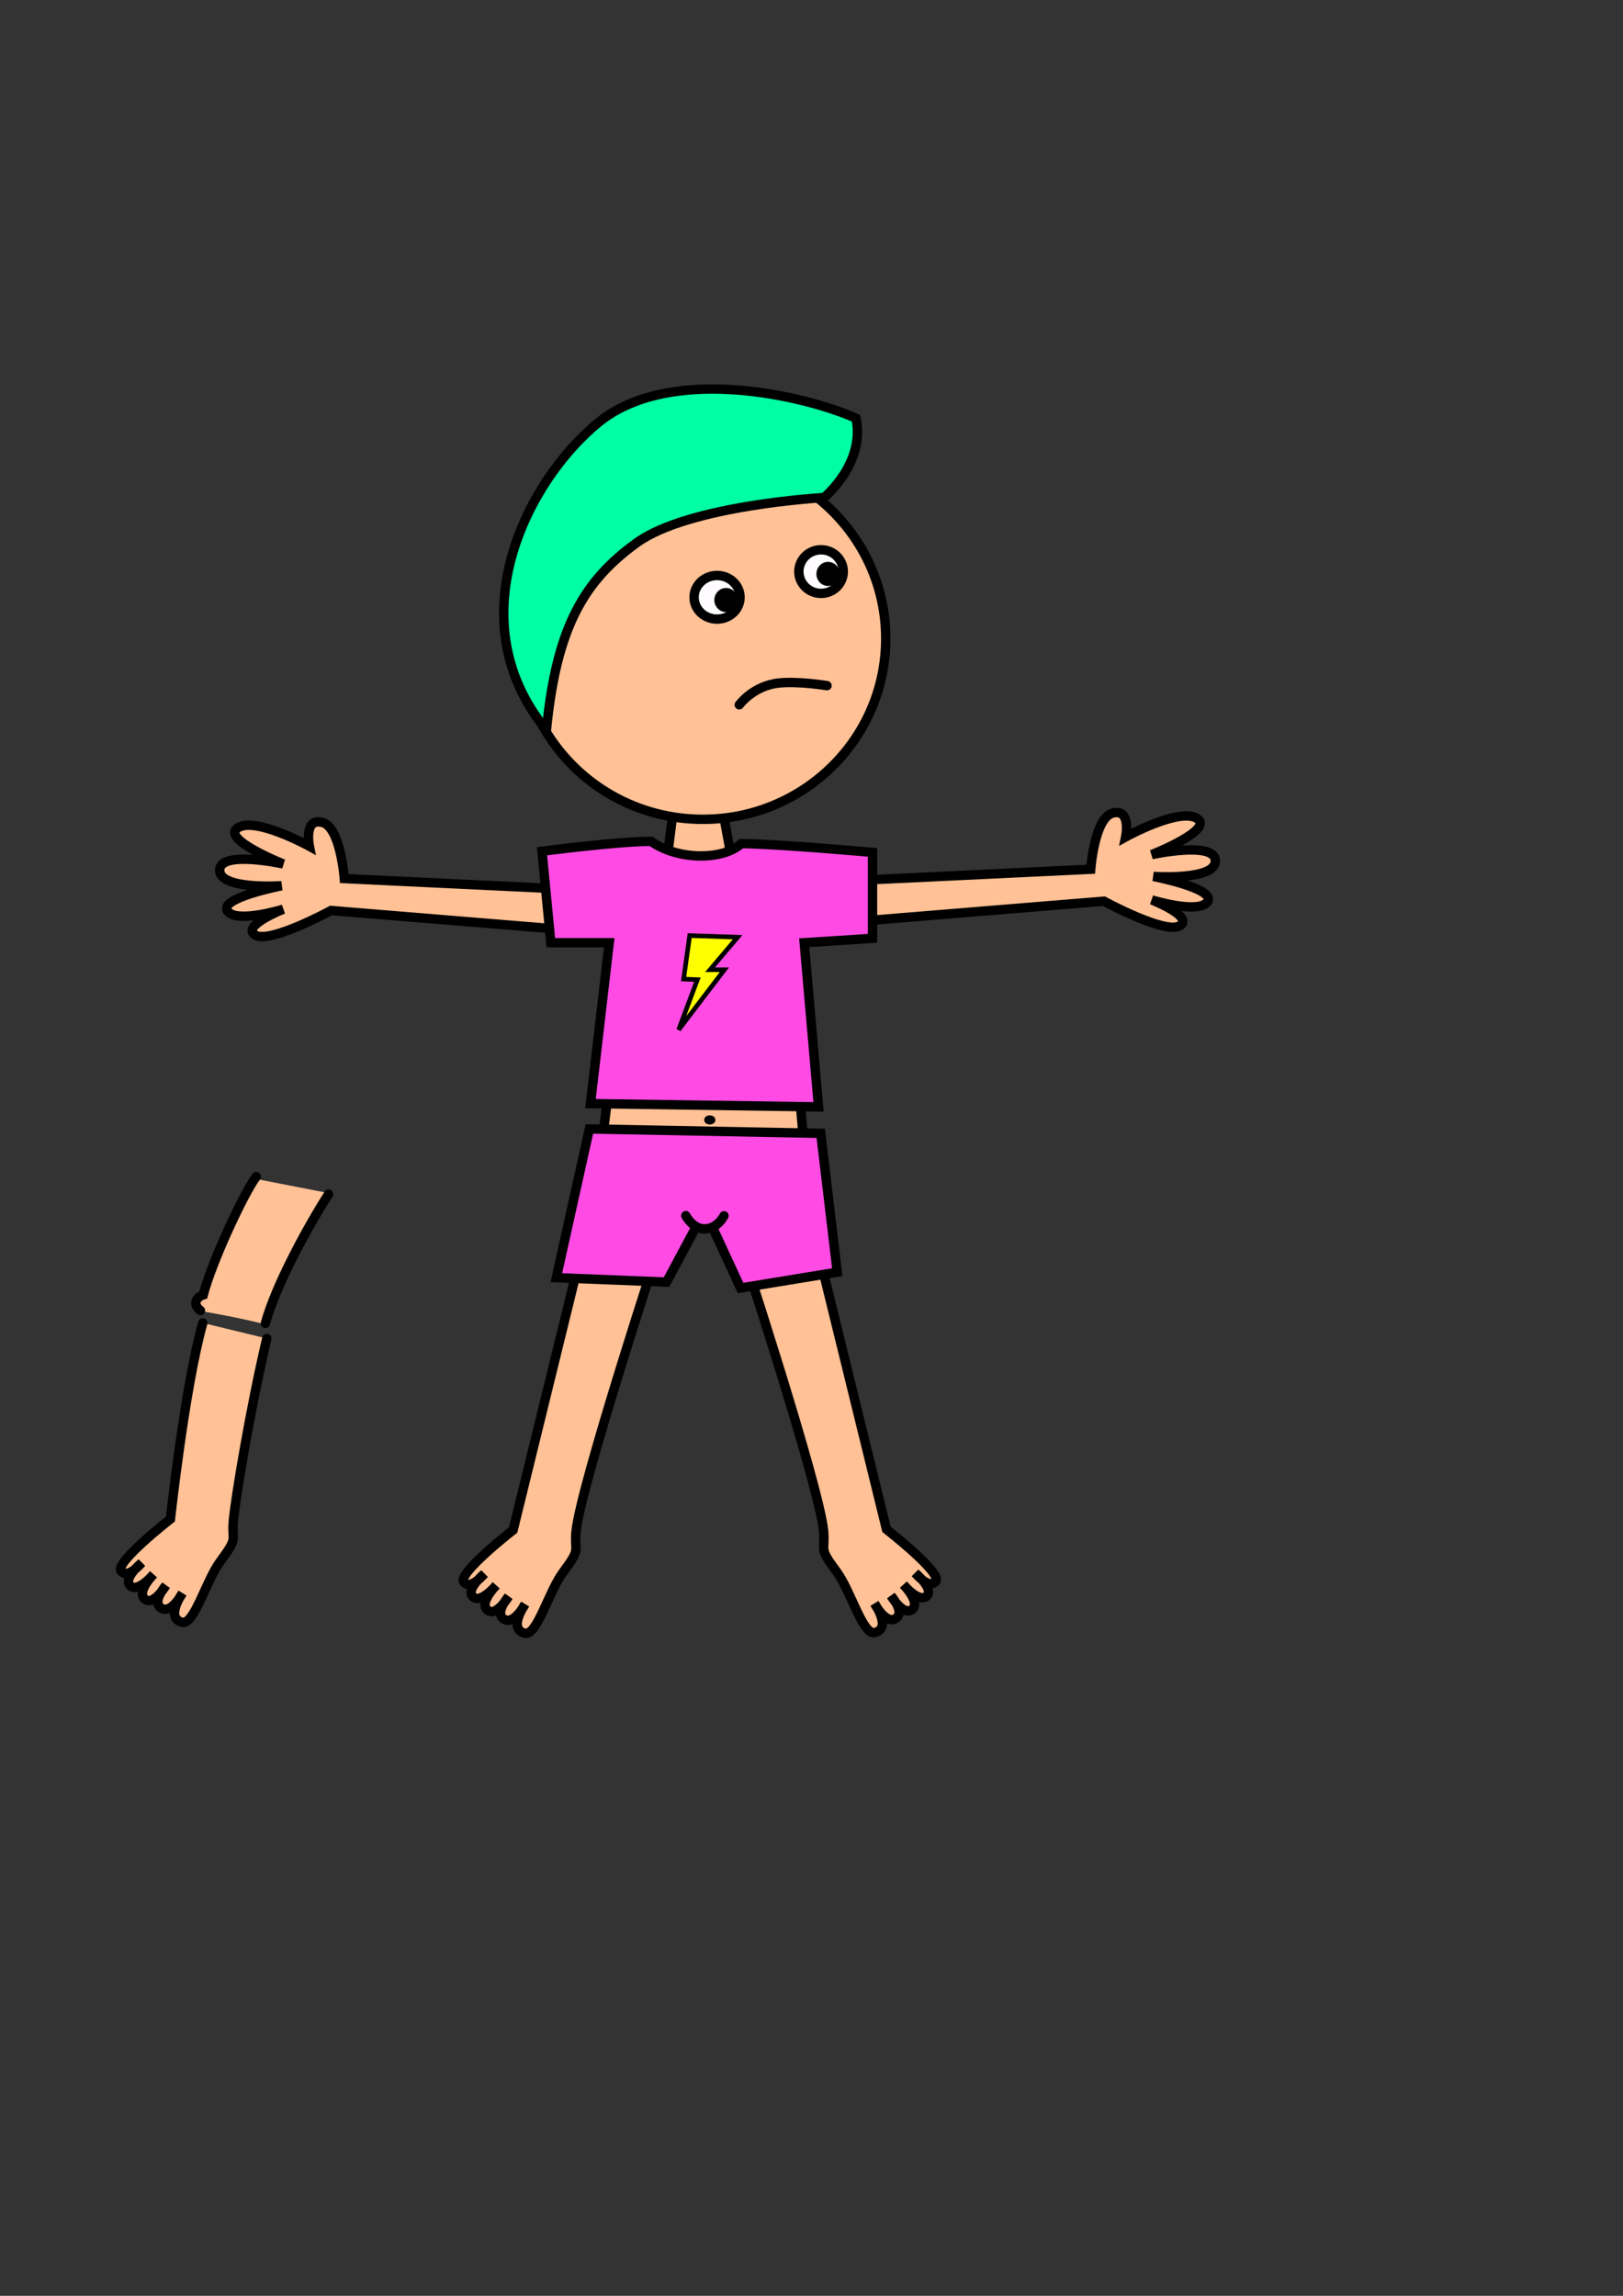 <?xml version="1.0" encoding="UTF-8" standalone="no"?>
<!-- Created with Inkscape (http://www.inkscape.org/) -->

<svg
   xmlns:dc="http://purl.org/dc/elements/1.1/"
   xmlns:cc="http://creativecommons.org/ns#"
   xmlns:rdf="http://www.w3.org/1999/02/22-rdf-syntax-ns#"
   xmlns:svg="http://www.w3.org/2000/svg"
   xmlns="http://www.w3.org/2000/svg"
   xmlns:sodipodi="http://sodipodi.sourceforge.net/DTD/sodipodi-0.dtd"
   xmlns:inkscape="http://www.inkscape.org/namespaces/inkscape"
   width="210mm"
   height="297mm"
   viewBox="0 0 744.094 1052.362"
   id="svg2"
   version="1.1"
   inkscape:version="0.91 r13725"
   sodipodi:docname="surfer.svg"
   inkscape:export-filename="C:\Users\joers\Documents\git\src\github.com\astropuffin\surfwars\Assets\art\surfer.png"
   inkscape:export-xdpi="452.31"
   inkscape:export-ydpi="452.31">
  <rect x="0" y="0" width="744.094" height="1052.362" fill="#333333" stroke="none"/>
  <defs
     id="defs4" />
  <sodipodi:namedview
     id="base"
     pagecolor="#ffffff"
     bordercolor="#666666"
     borderopacity="1.0"
     inkscape:pageopacity="0.0"
     inkscape:pageshadow="2"
     inkscape:zoom="0.7"
     inkscape:cx="214.46678"
     inkscape:cy="527.01299"
     inkscape:document-units="px"
     inkscape:current-layer="layer1"
     showgrid="false"
     inkscape:window-width="1280"
     inkscape:window-height="737"
     inkscape:window-x="-8"
     inkscape:window-y="-8"
     inkscape:window-maximized="1" />
  <g
     inkscape:label="Layer 1"
     inkscape:groupmode="layer"
     id="layer1">
    <path
       style="fill:#ffc195;fill-opacity:1;fill-rule:evenodd;stroke:#000000;stroke-width:4.3;stroke-linecap:butt;stroke-linejoin:miter;stroke-miterlimit:5;stroke-dasharray:none;stroke-opacity:1"
       d="m 372.469,562.716 33.959,138.302 c 0,0 25.742,20.065 22.614,23.868 -3.128,3.803 -9.384,-3.752 -9.384,-3.752 0,0 8.742,7.171 5.193,10.479 -3.549,3.308 -10.617,-5.179 -10.617,-5.179 0,0 7.945,8.027 3.948,11.299 -3.997,3.272 -9.646,-6.21 -9.646,-6.21 0,0 6.644,7.609 2.064,10.387 -4.58,2.778 -9.618,-6.826 -9.618,-6.826 0,0 7.98,11.329 0.063,13.274 -5.441,1.337 -10.957,-19.129 -17.449,-27.888 -8.579,-11.573 -5.108,-8.84 -6.004,-18.655 -1.881,-20.598 -39.288,-134.494 -39.288,-134.494"
       id="path4192-7-1"
       inkscape:connector-curvature="0"
       sodipodi:nodetypes="cczczczczcsssc" />
    <path
       style="fill:#ffc195;fill-opacity:1;fill-rule:evenodd;stroke:#000000;stroke-width:4.3;stroke-linecap:butt;stroke-linejoin:miter;stroke-miterlimit:5;stroke-dasharray:none;stroke-opacity:1"
       d="m 269.211,563.031 -33.959,138.302 c 0,0 -25.742,20.065 -22.614,23.868 3.128,3.803 9.384,-3.752 9.384,-3.752 0,0 -8.742,7.171 -5.193,10.479 3.549,3.308 10.617,-5.179 10.617,-5.179 0,0 -7.945,8.027 -3.948,11.299 3.997,3.272 9.646,-6.21 9.646,-6.21 0,0 -6.644,7.609 -2.064,10.387 4.58,2.778 9.618,-6.826 9.618,-6.826 0,0 -7.98,11.329 -0.063,13.274 5.441,1.337 10.957,-19.129 17.449,-27.888 8.579,-11.573 5.108,-8.84 6.004,-18.655 1.881,-20.598 39.288,-134.494 39.288,-134.494"
       id="path4192-7"
       inkscape:connector-curvature="0"
       sodipodi:nodetypes="cczczczczcsssc" />
    <path
       style="fill:#ffc195;fill-opacity:1;fill-rule:evenodd;stroke:#000000;stroke-width:4.3;stroke-linecap:butt;stroke-linejoin:miter;stroke-miterlimit:4;stroke-dasharray:none;stroke-opacity:1"
       d="m 275.167,530.867 4.286,-34.821 86.823,1.872 2.776,33.199 z"
       id="path4226-4"
       inkscape:connector-curvature="0"
       sodipodi:nodetypes="ccccc" />
    <path
       style="fill:#ffc195;fill-opacity:1;fill-rule:evenodd;stroke:#000000;stroke-width:4.3;stroke-linecap:butt;stroke-linejoin:miter;stroke-miterlimit:5;stroke-dasharray:none;stroke-opacity:1"
       d="m 307.5,409.862 -149.643,-7.143 c 0,0 -1.711,-23.442 -10,-25.714 -8.729,-2.393 -6.028,10.898 -6.028,10.898 0,0 -24.757,-13.666 -32.803,-8.434 -7.97,5.182 20.852,16.551 20.852,16.551 0,0 -28.93,-6.386 -29.163,2.77 -0.235,9.243 28.406,7.23 28.406,7.23 0,0 -29.386,5.682 -24.73,11.717 4.297,5.57 25.487,-0.967 25.487,-0.967 0,0 -19.453,7.634 -12.926,11.822 6.524,4.186 34.834,-11.23 34.834,-11.23 l 156.786,12.857"
       id="path4192"
       inkscape:connector-curvature="0"
       sodipodi:nodetypes="ccscscscscscc" />
    <path
       style="fill:#ffc195;fill-opacity:1;fill-rule:evenodd;stroke:#000000;stroke-width:4.3;stroke-linecap:butt;stroke-linejoin:miter;stroke-miterlimit:5;stroke-dasharray:none;stroke-opacity:1"
       d="m 350.411,405.592 149.643,-7.143 c 0,0 1.711,-23.442 10,-25.714 8.729,-2.393 6.028,10.898 6.028,10.898 0,0 24.757,-13.666 32.803,-8.434 7.97,5.182 -20.852,16.551 -20.852,16.551 0,0 28.93,-6.386 29.163,2.77 0.235,9.243 -28.406,7.23 -28.406,7.23 0,0 29.386,5.682 24.73,11.717 -4.297,5.57 -25.487,-0.967 -25.487,-0.967 0,0 19.453,7.634 12.926,11.822 -6.524,4.186 -34.834,-11.23 -34.834,-11.23 l -156.786,12.857"
       id="path4192-9"
       inkscape:connector-curvature="0"
       sodipodi:nodetypes="ccscscscscscc" />
    <g
       id="g4243">
      <g
         id="g4228">
        <path
           style="fill:#ffc195;fill-opacity:1;fill-rule:evenodd;stroke:#000000;stroke-width:4.3;stroke-linecap:butt;stroke-linejoin:miter;stroke-miterlimit:4;stroke-dasharray:none;stroke-opacity:1"
           d="m 304.286,405.934 5,-39.286 21.429,1.429 7.5,40.714 z"
           id="path4226"
           inkscape:connector-curvature="0" />
        <path
           style="fill:#ff4be4;fill-opacity:1;fill-rule:evenodd;stroke:#000000;stroke-width:4.3;stroke-linecap:butt;stroke-linejoin:miter;stroke-miterlimit:4;stroke-dasharray:none;stroke-opacity:1"
           d="m 248.498,390.207 c 0,0 34.931,-4.574 50.003,-4.546 12.041,8.615 32.745,8.881 41.416,1.01 17.258,0.21 60.104,4.041 60.104,4.041 l 1e-5,39.396 -31.315,2.02 6.566,75.256 -104.551,-1.515 8.586,-73.741 -26.769,0 z"
           id="path4209"
           inkscape:connector-curvature="0"
           sodipodi:nodetypes="ccccccccccc" />
      </g>
      <path
         sodipodi:nodetypes="cccccccc"
         inkscape:connector-curvature="0"
         id="path4241"
         d="m 316.198,428.846 21.971,0.758 -12.627,14.9 6.566,0 -20.961,27.527 8.586,-22.981 -6.313,-0.253 z"
         style="fill:#ffff00;fill-opacity:1;fill-rule:evenodd;stroke:#000000;stroke-width:2.1;stroke-linecap:butt;stroke-linejoin:miter;stroke-miterlimit:4;stroke-dasharray:none;stroke-opacity:1" />
    </g>
    <g
       id="g4232">
      <ellipse
         ry="82.833"
         rx="83.843"
         cy="292.727"
         cx="322.239"
         id="path4136"
         style="opacity:1;fill:#ffc195;fill-opacity:1;fill-rule:evenodd;stroke:#000000;stroke-width:4.3;stroke-linecap:square;stroke-linejoin:miter;stroke-miterlimit:4;stroke-dasharray:none;stroke-opacity:1" />
      <path
         sodipodi:nodetypes="czcczc"
         inkscape:connector-curvature="0"
         id="path4150"
         d="m 250.518,334.649 c 4.64,-47.557 17.451,-68.528 41.416,-85.863 23.965,-17.335 85.863,-20.708 85.863,-20.708 0,0 19.021,-15.563 14.647,-36.365 -24.072,-10.701 -85.486,-24.749 -118.188,2.02 -32.702,26.77 -65.249,90.489 -23.739,140.916 z"
         style="fill:#00ffa5;fill-rule:evenodd;stroke:#000000;stroke-width:4.3;stroke-linecap:butt;stroke-linejoin:miter;stroke-opacity:1;stroke-miterlimit:4;stroke-dasharray:none;fill-opacity:1" />
      <ellipse
         ry="10"
         rx="10.536"
         cy="273.791"
         cx="328.75"
         id="path4152"
         style="opacity:1;fill:#fffcff;fill-opacity:1;fill-rule:evenodd;stroke:#000000;stroke-width:4.3;stroke-linecap:square;stroke-linejoin:miter;stroke-miterlimit:4;stroke-dasharray:none;stroke-opacity:1" />
      <ellipse
         ry="10"
         rx="10.179"
         cy="262.005"
         cx="376.429"
         id="path4152-8"
         style="opacity:1;fill:#fffcff;fill-opacity:1;fill-rule:evenodd;stroke:#000000;stroke-width:4.3;stroke-linecap:square;stroke-linejoin:miter;stroke-miterlimit:4;stroke-dasharray:none;stroke-opacity:1" />
      <ellipse
         ry="3.393"
         rx="3.214"
         cy="275.041"
         cx="332.857"
         id="path4171"
         style="opacity:1;fill:#000000;fill-opacity:1;fill-rule:evenodd;stroke:#000000;stroke-width:4.3;stroke-linecap:square;stroke-linejoin:miter;stroke-miterlimit:4;stroke-dasharray:none;stroke-opacity:1" />
      <ellipse
         ry="3.393"
         rx="3.214"
         cy="263.077"
         cx="379.643"
         id="path4171-3"
         style="opacity:1;fill:#000000;fill-opacity:1;fill-rule:evenodd;stroke:#000000;stroke-width:4.3;stroke-linecap:square;stroke-linejoin:miter;stroke-miterlimit:4;stroke-dasharray:none;stroke-opacity:1" />
      <path
         sodipodi:nodetypes="csc"
         inkscape:connector-curvature="0"
         id="path4190"
         d="m 338.929,323.076 c 0,0 6.358,-8.774 18.214,-10 9.044,-0.935 22.02,1.219 22.02,1.219"
         style="fill:none;fill-rule:evenodd;stroke:#000000;stroke-width:4.3;stroke-linecap:round;stroke-linejoin:miter;stroke-miterlimit:4;stroke-dasharray:none;stroke-opacity:1" />
    </g>
    <path
       style="fill:#ff4be4;fill-opacity:1;fill-rule:evenodd;stroke:#000000;stroke-width:4.3;stroke-linecap:butt;stroke-linejoin:miter;stroke-miterlimit:4;stroke-dasharray:none;stroke-opacity:1"
       d="m 270.216,517.486 106.066,2.02 7.576,63.64 -44.32,7.26 -13.53,-29.264 -6.139,-0.158 -14.298,26.707 -50.508,-2.02 z"
       id="path4249"
       inkscape:connector-curvature="0"
       sodipodi:nodetypes="ccccccccc" />
    <path
       style="fill:#ff4be4;fill-rule:evenodd;stroke:#000000;stroke-width:4.3;stroke-linecap:round;stroke-linejoin:miter;stroke-miterlimit:4;stroke-dasharray:none;stroke-opacity:1;fill-opacity:1"
       d="m 331.929,557.29 c -0.002,9.7e-4 -2.899,6 -8.906,6.012 -5.564,0.011 -8.603,-6.081 -8.603,-6.081"
       id="path4251"
       inkscape:connector-curvature="0"
       sodipodi:nodetypes="csc" />
    <path
       style="fill:none;fill-rule:evenodd;stroke:#000000;stroke-width:2.1;stroke-linecap:butt;stroke-linejoin:miter;stroke-opacity:1;stroke-miterlimit:4;stroke-dasharray:none"
       d="m 325.395,512.309 c 2.007,0.013 2.087,2.023 0.045,2.092 -2.042,0.069 -2.052,-2.106 -0.045,-2.092 z"
       id="path4274"
       inkscape:connector-curvature="0"
       sodipodi:nodetypes="zzz" />
    <path
       style="fill:#ffc195;fill-opacity:1;fill-rule:evenodd;stroke:#000000;stroke-width:4.3;stroke-linecap:round;stroke-linejoin:miter;stroke-miterlimit:5;stroke-dasharray:none;stroke-opacity:1"
       d="m 92.981,606.418 c -8.256,29.216 -14.837,89.865 -14.837,89.865 0,0 -25.742,20.065 -22.614,23.868 3.128,3.803 9.384,-3.752 9.384,-3.752 0,0 -8.742,7.171 -5.193,10.479 3.549,3.308 10.617,-5.179 10.617,-5.179 0,0 -7.945,8.027 -3.948,11.299 3.997,3.272 9.646,-6.21 9.646,-6.21 0,0 -6.644,7.609 -2.064,10.387 4.58,2.778 9.618,-6.826 9.618,-6.826 0,0 -7.98,11.329 -0.063,13.274 5.441,1.337 10.957,-19.129 17.449,-27.888 8.579,-11.573 5.108,-8.84 6.004,-18.655 0.94,-10.299 7.855,-51.924 15.349,-83.543"
       id="path4192-7-15"
       inkscape:connector-curvature="0"
       sodipodi:nodetypes="cczczczczcsssc"
       inkscape:export-filename="C:\Users\joers\Documents\git\src\github.com\astropuffin\surfwars\Assets\art\shin.png"
       inkscape:export-xdpi="452.31"
       inkscape:export-ydpi="452.31" />
    <g
       id="g6466"
       transform="matrix(1,-0.002,0.002,1,35.213,-0.457)"
       inkscape:export-filename="C:\Users\joers\Documents\git\src\github.com\astropuffin\surfwars\Assets\art\theigh.png"
       inkscape:export-xdpi="452.31"
       inkscape:export-ydpi="452.31">
      <path
         sodipodi:nodetypes="ccccc"
         inkscape:connector-curvature="0"
         id="path6419"
         d="m 55.357,601.469 24.724,-60.637 33.929,6.694 c 0,0 -28.428,45.706 -29.01,60.193 -9.007,-2.66 -29.643,-6.25 -29.643,-6.25 z"
         style="fill:#ffc195;fill-opacity:1;fill-rule:evenodd;stroke:none;stroke-width:4.3;stroke-linecap:butt;stroke-linejoin:miter;stroke-miterlimit:4;stroke-dasharray:none;stroke-opacity:1" />
      <path
         sodipodi:nodetypes="ccc"
         inkscape:connector-curvature="0"
         id="path6419-9"
         d="m 55.479,601.295 c -4.219,-3.252 -1.181,-6.492 1.304,-7.174 3.81,-14.745 18.595,-46.477 24.41,-54.132"
         style="fill:#ffc195;fill-opacity:1;fill-rule:evenodd;stroke:#000000;stroke-width:4.3;stroke-linecap:round;stroke-linejoin:miter;stroke-miterlimit:4;stroke-dasharray:none;stroke-opacity:1" />
      <path
         sodipodi:nodetypes="cc"
         inkscape:connector-curvature="0"
         id="path6419-9-8"
         d="m 85.226,607.238 c 4.902,-17.765 20.021,-45.163 29.122,-59.167"
         style="fill:none;fill-opacity:1;fill-rule:evenodd;stroke:#000000;stroke-width:4.3;stroke-linecap:round;stroke-linejoin:miter;stroke-miterlimit:4;stroke-dasharray:none;stroke-opacity:1" />
    </g>
  </g>
</svg>
